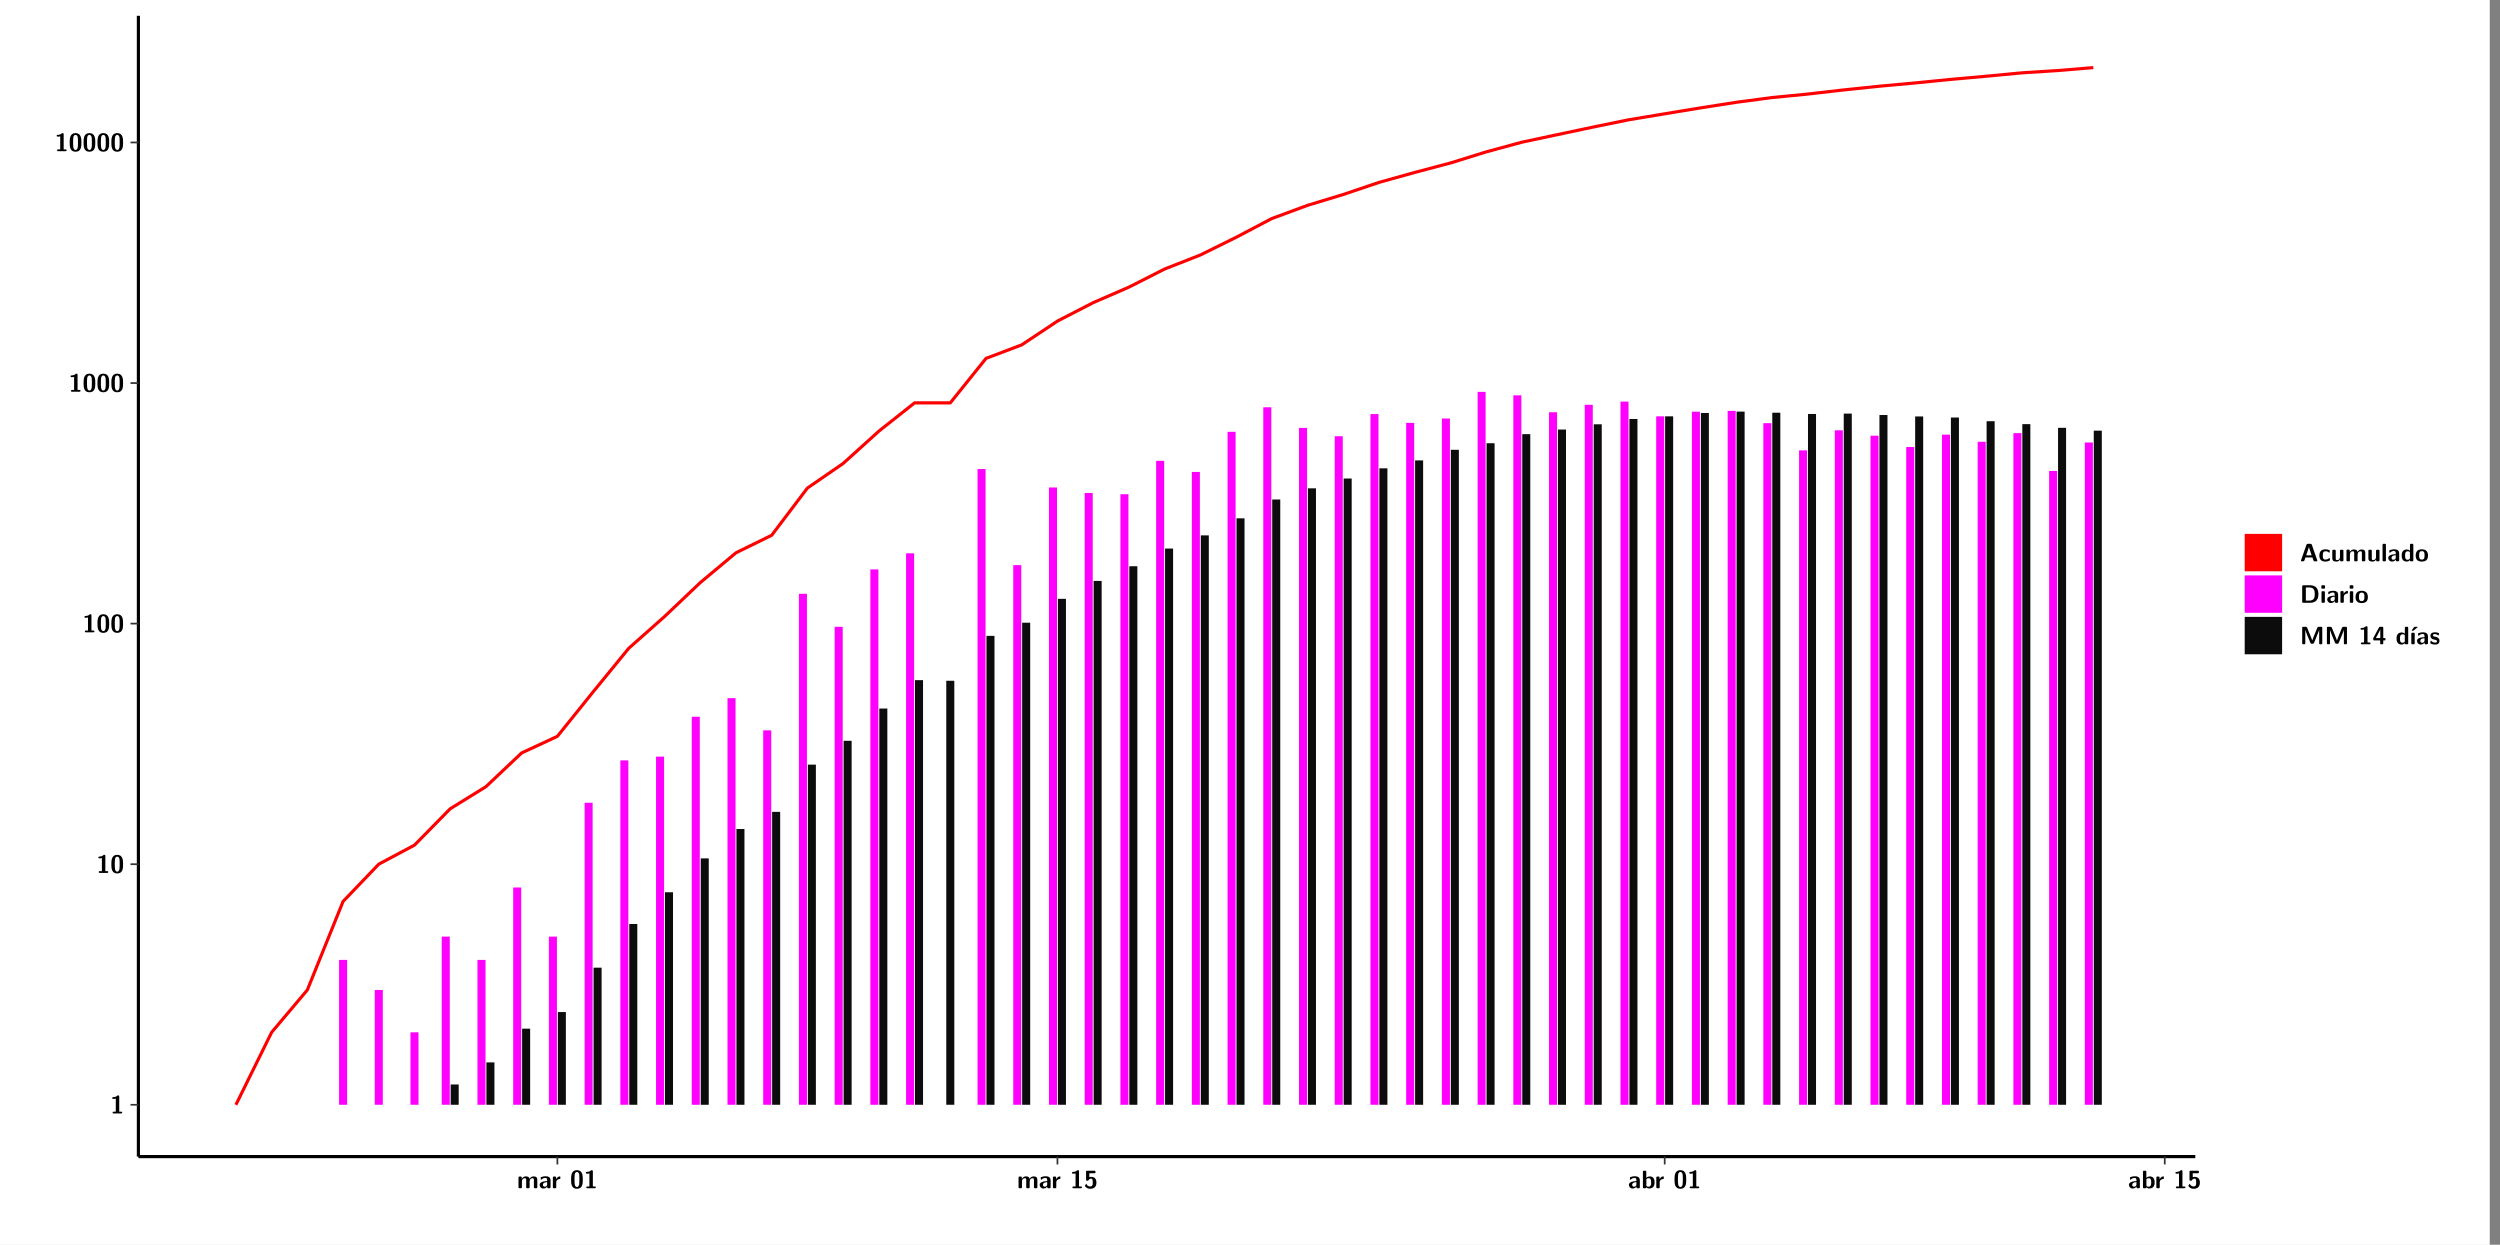 <?xml version="1.0" encoding="UTF-8"?>
<svg xmlns="http://www.w3.org/2000/svg" xmlns:xlink="http://www.w3.org/1999/xlink" width="867.653pt" height="432pt" viewBox="0 0 867.653 432" version="1.1">
<rect x="0" y="0" width="867.653" height="432" fill="#808080" stroke="none"/>
<defs>
<g>
<symbol overflow="visible" id="glyph0-0">
<path style="stroke:none;" d=""/>
</symbol>
<symbol overflow="visible" id="glyph0-1">
<path style="stroke:none;" d="M 3.109 -5.859 C 3.109 -6.016 3.109 -6.281 2.719 -6.281 C 2.547 -6.281 2.516 -6.266 2.406 -6.156 C 2.25 -6.016 1.922 -5.688 1.047 -5.672 C 0.891 -5.672 0.672 -5.609 0.672 -5.359 C 0.672 -5.047 0.969 -5.047 1.094 -5.047 C 1.344 -5.047 1.656 -5.078 1.906 -5.156 L 1.906 -0.625 L 1.234 -0.625 C 1.109 -0.625 0.812 -0.625 0.812 -0.312 C 0.812 0 1.109 0 1.234 0 L 3.719 0 C 3.828 0 4.141 0 4.141 -0.312 C 4.141 -0.625 3.828 -0.625 3.719 -0.625 L 3.109 -0.625 Z M 3.109 -5.859 "/>
</symbol>
<symbol overflow="visible" id="glyph0-2">
<path style="stroke:none;" d="M 4.438 -3 C 4.438 -4.203 4.438 -6.281 2.406 -6.281 C 0.375 -6.281 0.375 -4.219 0.375 -3 C 0.375 -1.812 0.375 0.188 2.406 0.188 C 4.438 0.188 4.438 -1.781 4.438 -3 Z M 2.406 -0.438 C 1.75 -0.438 1.656 -1.25 1.625 -1.484 C 1.562 -1.953 1.562 -2.766 1.562 -3.125 C 1.562 -3.641 1.562 -4.203 1.625 -4.641 C 1.641 -4.875 1.734 -5.641 2.406 -5.641 C 3.047 -5.641 3.156 -4.906 3.188 -4.734 C 3.25 -4.281 3.25 -3.594 3.25 -3.125 C 3.25 -2.625 3.25 -1.953 3.188 -1.469 C 3.156 -1.234 3.062 -0.438 2.406 -0.438 Z M 2.406 -0.438 "/>
</symbol>
<symbol overflow="visible" id="glyph0-3">
<path style="stroke:none;" d="M 7.062 -2.844 C 7.062 -3.75 6.672 -4.109 5.781 -4.109 C 5.156 -4.109 4.688 -3.828 4.359 -3.25 C 4.219 -4.078 3.484 -4.109 3.109 -4.109 C 2.938 -4.109 2.578 -4.109 2.188 -3.828 C 1.906 -3.625 1.734 -3.344 1.672 -3.203 L 1.672 -3.641 C 1.672 -3.922 1.609 -4.062 1.25 -4.062 L 0.953 -4.062 C 0.625 -4.062 0.531 -3.969 0.531 -3.641 L 0.531 -0.422 C 0.531 -0.109 0.625 0 0.953 0 L 1.297 0 C 1.625 0 1.719 -0.109 1.719 -0.422 L 1.719 -2.359 C 1.719 -3.141 2.25 -3.484 2.688 -3.484 C 3.109 -3.484 3.203 -3.297 3.203 -2.828 L 3.203 -0.422 C 3.203 -0.109 3.297 0 3.625 0 L 3.969 0 C 4.297 0 4.391 -0.109 4.391 -0.422 L 4.391 -2.359 C 4.391 -3.141 4.922 -3.484 5.359 -3.484 C 5.781 -3.484 5.875 -3.297 5.875 -2.828 L 5.875 -0.422 C 5.875 -0.109 5.969 0 6.297 0 L 6.641 0 C 6.984 0 7.062 -0.109 7.062 -0.422 Z M 7.062 -2.844 "/>
</symbol>
<symbol overflow="visible" id="glyph0-4">
<path style="stroke:none;" d="M 4.062 -2.766 C 4.062 -4.156 2.734 -4.156 2.297 -4.156 C 1.891 -4.156 1.453 -4.125 0.859 -3.891 C 0.672 -3.797 0.625 -3.781 0.625 -3.688 C 0.625 -3.625 0.688 -3.109 0.688 -3.047 C 0.703 -2.984 0.75 -2.938 0.812 -2.938 C 0.844 -2.938 0.875 -2.969 0.906 -3 C 1.281 -3.391 1.719 -3.578 2.266 -3.578 C 2.734 -3.578 2.875 -3.297 2.875 -2.781 L 2.875 -2.469 C 2.562 -2.469 0.266 -2.453 0.266 -1.172 C 0.266 -0.547 0.766 0.094 1.531 0.094 C 1.828 0.094 2.484 0.016 2.906 -0.594 L 2.906 -0.422 C 2.906 -0.141 2.969 0 3.328 0 L 3.641 0 C 3.984 0 4.062 -0.109 4.062 -0.422 Z M 2.875 -1.344 C 2.875 -0.531 2.047 -0.531 2.016 -0.531 C 1.641 -0.531 1.406 -0.844 1.406 -1.188 C 1.406 -2.047 2.625 -2.109 2.875 -2.109 Z M 2.875 -1.344 "/>
</symbol>
<symbol overflow="visible" id="glyph0-5">
<path style="stroke:none;" d="M 1.703 -2.016 C 1.703 -2.844 2.391 -3.188 2.938 -3.219 C 3.109 -3.234 3.125 -3.234 3.125 -3.469 L 3.125 -3.875 C 3.125 -4.047 3.125 -4.109 2.969 -4.109 C 2.719 -4.109 2.078 -4.031 1.672 -3.078 L 1.656 -3.078 L 1.656 -3.641 C 1.656 -3.922 1.594 -4.062 1.234 -4.062 L 0.953 -4.062 C 0.641 -4.062 0.531 -3.969 0.531 -3.641 L 0.531 -0.422 C 0.531 -0.109 0.625 0 0.953 0 L 1.281 0 C 1.609 0 1.703 -0.109 1.703 -0.422 Z M 1.703 -2.016 "/>
</symbol>
<symbol overflow="visible" id="glyph0-6">
<path style="stroke:none;" d="M 1.859 -5.203 L 3.578 -5.203 C 4 -5.203 4 -5.406 4 -5.641 C 4 -5.875 4 -6.078 3.578 -6.078 L 1.141 -6.078 C 0.875 -6.078 0.734 -6.031 0.734 -5.688 L 0.734 -3 C 0.734 -2.609 0.922 -2.594 1.172 -2.594 C 1.391 -2.594 1.469 -2.594 1.594 -2.812 C 1.812 -3.141 2.109 -3.328 2.469 -3.328 C 3.047 -3.328 3.047 -2.656 3.047 -1.969 C 3.047 -1.297 3.047 -0.625 2.125 -0.625 C 1.844 -0.625 1.25 -0.703 0.906 -1.406 C 0.875 -1.453 0.844 -1.5 0.781 -1.5 C 0.719 -1.5 0.703 -1.469 0.656 -1.391 C 0.531 -1.188 0.328 -0.891 0.328 -0.828 C 0.328 -0.75 0.891 0.188 2.141 0.188 C 3.562 0.188 4.328 -0.516 4.328 -1.938 C 4.328 -3.094 3.844 -3.953 2.5 -3.953 C 2.281 -3.953 2.078 -3.922 1.859 -3.844 Z M 1.859 -5.203 "/>
</symbol>
<symbol overflow="visible" id="glyph0-7">
<path style="stroke:none;" d="M 1.703 -5.656 C 1.703 -5.938 1.641 -6.078 1.281 -6.078 L 0.953 -6.078 C 0.641 -6.078 0.531 -5.984 0.531 -5.656 L 0.531 -0.422 C 0.531 -0.109 0.625 0 0.953 0 L 1.312 0 C 1.453 0 1.719 0 1.734 -0.344 C 2.125 0.094 2.578 0.094 2.719 0.094 C 4.578 0.094 4.578 -1.594 4.578 -2.031 C 4.578 -2.453 4.578 -4.109 2.938 -4.109 C 2.219 -4.109 1.781 -3.703 1.703 -3.625 Z M 1.734 -3.172 C 1.844 -3.281 2.109 -3.484 2.5 -3.484 C 3.391 -3.484 3.391 -2.672 3.391 -2.016 C 3.391 -1.375 3.391 -0.531 2.406 -0.531 C 2.047 -0.531 1.828 -0.75 1.734 -0.875 Z M 1.734 -3.172 "/>
</symbol>
<symbol overflow="visible" id="glyph0-8">
<path style="stroke:none;" d="M 4.156 -5.703 C 4.031 -6.078 3.766 -6.078 3.594 -6.078 L 2.828 -6.078 C 2.641 -6.078 2.391 -6.078 2.266 -5.703 L 0.406 -0.406 C 0.375 -0.297 0.375 -0.281 0.375 -0.234 C 0.375 0 0.594 0 0.703 0 L 1.031 0 C 1.188 0 1.453 0 1.578 -0.344 L 1.922 -1.328 L 4.344 -1.328 L 4.641 -0.484 C 4.75 -0.172 4.812 0 5.234 0 L 5.703 0 C 5.828 0 6.047 0 6.047 -0.234 C 6.047 -0.281 6.047 -0.297 6 -0.406 Z M 2.812 -3.938 C 2.938 -4.328 3.062 -4.656 3.125 -4.969 L 3.141 -4.969 C 3.188 -4.766 3.188 -4.75 3.25 -4.547 L 4.078 -2.078 L 2.188 -2.078 Z M 2.812 -3.938 "/>
</symbol>
<symbol overflow="visible" id="glyph0-9">
<path style="stroke:none;" d="M 4 -0.438 C 4 -0.531 3.969 -0.938 3.953 -1.047 C 3.953 -1.078 3.938 -1.172 3.844 -1.172 C 3.812 -1.172 3.797 -1.172 3.703 -1.078 C 3.562 -0.953 3.141 -0.594 2.422 -0.594 C 1.516 -0.594 1.516 -1.469 1.516 -2.031 C 1.516 -2.75 1.562 -3.484 2.453 -3.484 C 3.031 -3.484 3.266 -3.344 3.578 -3.078 C 3.688 -2.984 3.703 -2.984 3.734 -2.984 C 3.828 -2.984 3.844 -3.062 3.844 -3.094 C 3.859 -3.172 3.953 -3.656 3.953 -3.703 C 3.953 -3.781 3.891 -3.812 3.75 -3.891 C 3.328 -4.078 3.062 -4.156 2.453 -4.156 C 1.141 -4.156 0.328 -3.547 0.328 -2.016 C 0.328 -0.562 1.078 0.094 2.406 0.094 C 2.641 0.094 3.172 0.094 3.75 -0.203 C 4 -0.344 4 -0.344 4 -0.438 Z M 4 -0.438 "/>
</symbol>
<symbol overflow="visible" id="glyph0-10">
<path style="stroke:none;" d="M 4.391 -3.594 C 4.391 -3.875 4.328 -4.016 3.969 -4.016 L 3.609 -4.016 C 3.281 -4.016 3.188 -3.906 3.188 -3.594 L 3.188 -1.516 C 3.188 -0.938 2.891 -0.438 2.266 -0.438 C 1.766 -0.438 1.719 -0.562 1.719 -1.031 L 1.719 -3.594 C 1.719 -3.875 1.656 -4.016 1.297 -4.016 L 0.953 -4.016 C 0.625 -4.016 0.531 -3.922 0.531 -3.594 L 0.531 -1.109 C 0.531 -0.172 1.031 0.094 1.953 0.094 C 2.188 0.094 2.812 0.094 3.219 -0.656 L 3.219 -0.422 C 3.219 -0.141 3.281 0 3.641 0 L 3.969 0 C 4.297 0 4.391 -0.109 4.391 -0.422 Z M 4.391 -3.594 "/>
</symbol>
<symbol overflow="visible" id="glyph0-11">
<path style="stroke:none;" d="M 1.703 -5.656 C 1.703 -5.938 1.641 -6.078 1.281 -6.078 L 0.953 -6.078 C 0.641 -6.078 0.531 -5.984 0.531 -5.656 L 0.531 -0.422 C 0.531 -0.109 0.625 0 0.953 0 L 1.281 0 C 1.609 0 1.703 -0.109 1.703 -0.422 Z M 1.703 -5.656 "/>
</symbol>
<symbol overflow="visible" id="glyph0-12">
<path style="stroke:none;" d="M 4.375 -5.656 C 4.375 -5.938 4.312 -6.078 3.953 -6.078 L 3.625 -6.078 C 3.297 -6.078 3.203 -5.969 3.203 -5.656 L 3.203 -3.672 C 2.812 -4.047 2.375 -4.109 2.109 -4.109 C 0.328 -4.109 0.328 -2.422 0.328 -2 C 0.328 -1.594 0.328 0.094 2.062 0.094 C 2.422 0.094 2.812 -0.016 3.188 -0.406 C 3.188 -0.094 3.297 0 3.609 0 L 3.953 0 C 4.281 0 4.375 -0.109 4.375 -0.422 Z M 3.188 -1.094 C 3.188 -0.953 3.188 -0.875 2.922 -0.688 C 2.703 -0.547 2.5 -0.531 2.406 -0.531 C 1.516 -0.531 1.516 -1.344 1.516 -2 C 1.516 -2.656 1.516 -3.484 2.5 -3.484 C 2.75 -3.484 2.984 -3.391 3.188 -3.203 Z M 3.188 -1.094 "/>
</symbol>
<symbol overflow="visible" id="glyph0-13">
<path style="stroke:none;" d="M 4.547 -1.969 C 4.547 -3.406 3.844 -4.156 2.406 -4.156 C 0.953 -4.156 0.266 -3.391 0.266 -1.969 C 0.266 -0.547 1.031 0.094 2.406 0.094 C 3.781 0.094 4.547 -0.531 4.547 -1.969 Z M 2.406 -0.594 C 1.469 -0.594 1.469 -1.375 1.469 -2.078 C 1.469 -2.75 1.469 -3.531 2.406 -3.531 C 3.344 -3.531 3.344 -2.766 3.344 -2.078 C 3.344 -1.391 3.344 -0.594 2.406 -0.594 Z M 2.406 -0.594 "/>
</symbol>
<symbol overflow="visible" id="glyph0-14">
<path style="stroke:none;" d="M 1.219 -6.078 C 0.906 -6.078 0.797 -5.984 0.797 -5.656 L 0.797 -0.422 C 0.797 -0.109 0.891 0 1.219 0 L 3.531 0 C 5.672 0 6.422 -1.281 6.422 -3 C 6.422 -3.688 6.297 -4.547 5.812 -5.156 C 5.156 -5.984 4.109 -6.078 3.531 -6.078 Z M 2.062 -0.75 L 2.062 -5.328 L 3.188 -5.328 C 5.078 -5.328 5.156 -3.984 5.156 -3 C 5.156 -2 5.062 -0.75 3.188 -0.75 Z M 2.062 -0.75 "/>
</symbol>
<symbol overflow="visible" id="glyph0-15">
<path style="stroke:none;" d="M 0.891 -6.094 C 0.609 -6.094 0.469 -6.047 0.469 -5.688 L 0.469 -5.281 C 0.469 -5 0.562 -4.891 0.891 -4.891 L 1.344 -4.891 C 1.766 -4.891 1.766 -5.078 1.766 -5.484 C 1.766 -5.906 1.766 -6.094 1.344 -6.094 Z M 1.703 -3.594 C 1.703 -3.875 1.641 -4.016 1.281 -4.016 L 0.953 -4.016 C 0.641 -4.016 0.531 -3.922 0.531 -3.594 L 0.531 -0.422 C 0.531 -0.109 0.625 0 0.953 0 L 1.281 0 C 1.609 0 1.703 -0.109 1.703 -0.422 Z M 1.703 -3.594 "/>
</symbol>
<symbol overflow="visible" id="glyph0-16">
<path style="stroke:none;" d="M 4.859 -2.859 C 4.688 -2.422 4.359 -1.609 4.281 -1.312 C 4.203 -1.625 3.844 -2.484 3.656 -2.953 L 2.531 -5.719 C 2.391 -6.078 2.109 -6.078 1.953 -6.078 L 1.219 -6.078 C 0.906 -6.078 0.797 -5.984 0.797 -5.656 L 0.797 -0.422 C 0.797 -0.109 0.891 0 1.219 0 L 1.453 0 C 1.781 0 1.875 -0.109 1.875 -0.422 L 1.875 -4.953 L 1.891 -4.953 C 1.984 -4.562 2.375 -3.578 2.578 -3.062 L 3.609 -0.562 C 3.766 -0.188 3.969 -0.188 4.266 -0.188 C 4.562 -0.188 4.781 -0.188 4.938 -0.562 L 6.062 -3.328 C 6.141 -3.531 6.625 -4.719 6.672 -4.953 L 6.688 -4.953 L 6.688 -0.422 C 6.688 -0.141 6.75 0 7.109 0 L 7.344 0 C 7.672 0 7.766 -0.109 7.766 -0.422 L 7.766 -5.656 C 7.766 -5.938 7.703 -6.078 7.344 -6.078 L 6.609 -6.078 C 6.391 -6.078 6.172 -6.062 6.016 -5.703 Z M 4.859 -2.859 "/>
</symbol>
<symbol overflow="visible" id="glyph0-17">
<path style="stroke:none;" d="M 0.344 -2.297 C 0.266 -2.172 0.266 -2.141 0.266 -1.984 L 0.266 -1.766 C 0.266 -1.484 0.328 -1.344 0.688 -1.344 L 2.672 -1.344 L 2.672 -0.422 C 2.672 -0.141 2.719 0 3.078 0 L 3.328 0 C 3.656 0 3.75 -0.109 3.75 -0.422 L 3.75 -1.344 L 4.125 -1.344 C 4.391 -1.344 4.547 -1.406 4.547 -1.75 C 4.547 -2.078 4.422 -2.172 4.125 -2.172 L 3.75 -2.172 L 3.75 -5.656 C 3.75 -5.984 3.656 -6.078 3.328 -6.078 L 2.688 -6.078 C 2.531 -6.078 2.391 -6.078 2.281 -5.875 Z M 1.188 -2.172 C 2.578 -4.75 2.672 -5.016 2.703 -5.156 L 2.719 -5.156 L 2.719 -2.172 Z M 1.188 -2.172 "/>
</symbol>
<symbol overflow="visible" id="glyph0-18">
<path style="stroke:none;" d="M 3.906 -5.844 C 3.953 -5.875 4 -5.922 4 -5.969 C 4 -6.078 3.906 -6.078 3.766 -6.078 L 3.047 -6.078 C 2.875 -6.078 2.859 -6.078 2.781 -5.984 L 2.031 -4.953 C 1.953 -4.859 1.953 -4.844 1.953 -4.828 C 1.953 -4.703 2.047 -4.703 2.188 -4.703 L 2.516 -4.703 Z M 3.906 -5.844 "/>
</symbol>
<symbol overflow="visible" id="glyph0-19">
<path style="stroke:none;" d="M 1.703 -3.594 C 1.703 -3.875 1.641 -4.016 1.281 -4.016 L 0.953 -4.016 C 0.641 -4.016 0.531 -3.922 0.531 -3.594 L 0.531 -0.422 C 0.531 -0.109 0.625 0 0.953 0 L 1.281 0 C 1.609 0 1.703 -0.109 1.703 -0.422 Z M 1.703 -3.594 "/>
</symbol>
<symbol overflow="visible" id="glyph0-20">
<path style="stroke:none;" d="M 3.469 -1.234 C 3.469 -1.734 3.203 -2.031 3.047 -2.172 C 2.703 -2.484 2.391 -2.547 2.031 -2.609 C 1.547 -2.703 1.188 -2.766 1.188 -3.109 C 1.188 -3.469 1.484 -3.547 1.828 -3.547 C 2.406 -3.547 2.719 -3.328 2.953 -3.125 C 3.047 -3.047 3.062 -3.047 3.094 -3.047 C 3.188 -3.047 3.203 -3.125 3.203 -3.156 C 3.219 -3.219 3.312 -3.719 3.312 -3.766 C 3.312 -3.906 2.844 -4.031 2.75 -4.062 C 2.406 -4.156 2.125 -4.156 1.891 -4.156 C 1.5 -4.156 0.328 -4.156 0.328 -2.906 C 0.328 -2.484 0.516 -2.219 0.75 -2 C 1.062 -1.734 1.406 -1.672 1.906 -1.562 C 2.156 -1.531 2.609 -1.453 2.609 -1.062 C 2.609 -0.656 2.266 -0.594 1.922 -0.594 C 1.531 -0.594 1.047 -0.703 0.625 -1.188 C 0.594 -1.234 0.562 -1.266 0.516 -1.266 C 0.422 -1.266 0.406 -1.188 0.391 -1.125 C 0.375 -1.016 0.266 -0.516 0.266 -0.422 C 0.266 -0.266 0.922 -0.062 0.922 -0.047 C 1.406 0.094 1.766 0.094 1.922 0.094 C 2.359 0.094 3.469 0.062 3.469 -1.234 Z M 3.469 -1.234 "/>
</symbol>
</g>
<clipPath id="clip1">
  <path d="M 0 0 L 864.012 0 L 864.012 432 L 0 432 Z M 0 0 "/>
</clipPath>
<clipPath id="clip2">
  <path d="M 48.031 5.473 L 761.902 5.473 L 761.902 401.414 L 48.031 401.414 Z M 48.031 5.473 "/>
</clipPath>
</defs>
<g id="surface1">
<g clip-path="url(#clip1)" clip-rule="nonzero">
<path style="fill-rule:nonzero;fill:rgb(100%,100%,100%);fill-opacity:1;stroke-width:0.598;stroke-linecap:round;stroke-linejoin:round;stroke:rgb(100%,100%,100%);stroke-opacity:1;stroke-miterlimit:10;" d="M 0 0 L 0 432.004 L 864.012 432.004 L 864.012 0 Z M 0 0 " transform="matrix(1,0,0,-1,0,432)"/>
</g>
<g clip-path="url(#clip2)" clip-rule="nonzero">
<path style=" stroke:none;fill-rule:nonzero;fill:rgb(100%,100%,100%);fill-opacity:1;" d="M 48.031 401.414 L 48.031 5.473 L 761.902 5.473 L 761.902 401.414 Z M 48.031 401.414 "/>
</g>
<path style=" stroke:none;fill-rule:nonzero;fill:rgb(100%,0%,100%);fill-opacity:1;" d="M 117.672 383.422 L 117.672 333.148 L 120.461 333.148 L 120.461 383.422 Z M 117.672 383.422 "/>
<path style=" stroke:none;fill-rule:nonzero;fill:rgb(100%,0%,100%);fill-opacity:1;" d="M 130.062 383.422 L 130.062 343.582 L 132.855 343.582 L 132.855 383.422 Z M 130.062 383.422 "/>
<path style=" stroke:none;fill-rule:nonzero;fill:rgb(100%,0%,100%);fill-opacity:1;" d="M 142.457 383.422 L 142.457 358.285 L 145.246 358.285 L 145.246 383.422 Z M 142.457 383.422 "/>
<path style=" stroke:none;fill-rule:nonzero;fill:rgb(100%,0%,100%);fill-opacity:1;" d="M 153.309 383.422 L 153.309 325.059 L 156.098 325.059 L 156.098 383.422 Z M 153.309 383.422 "/>
<path style=" stroke:none;fill-rule:nonzero;fill:rgb(4.999%,4.999%,4.999%);fill-opacity:1;" d="M 156.406 383.422 L 156.406 376.379 L 159.195 376.379 L 159.195 383.422 Z M 156.406 383.422 "/>
<path style=" stroke:none;fill-rule:nonzero;fill:rgb(100%,0%,100%);fill-opacity:1;" d="M 165.711 383.422 L 165.711 333.148 L 168.5 333.148 L 168.5 383.422 Z M 165.711 383.422 "/>
<path style=" stroke:none;fill-rule:nonzero;fill:rgb(4.999%,4.999%,4.999%);fill-opacity:1;" d="M 168.809 383.422 L 168.809 368.715 L 171.598 368.715 L 171.598 383.422 Z M 168.809 383.422 "/>
<path style=" stroke:none;fill-rule:nonzero;fill:rgb(100%,0%,100%);fill-opacity:1;" d="M 178.105 383.422 L 178.105 308.012 L 180.895 308.012 L 180.895 383.422 Z M 178.105 383.422 "/>
<path style=" stroke:none;fill-rule:nonzero;fill:rgb(4.999%,4.999%,4.999%);fill-opacity:1;" d="M 181.203 383.422 L 181.203 357.012 L 183.992 357.012 L 183.992 383.422 Z M 181.203 383.422 "/>
<path style=" stroke:none;fill-rule:nonzero;fill:rgb(100%,0%,100%);fill-opacity:1;" d="M 190.5 383.422 L 190.5 325.059 L 193.289 325.059 L 193.289 383.422 Z M 190.5 383.422 "/>
<path style=" stroke:none;fill-rule:nonzero;fill:rgb(4.999%,4.999%,4.999%);fill-opacity:1;" d="M 193.598 383.422 L 193.598 351.242 L 196.387 351.242 L 196.387 383.422 Z M 193.598 383.422 "/>
<path style=" stroke:none;fill-rule:nonzero;fill:rgb(100%,0%,100%);fill-opacity:1;" d="M 202.902 383.422 L 202.902 278.613 L 205.68 278.613 L 205.68 383.422 Z M 202.902 383.422 "/>
<path style=" stroke:none;fill-rule:nonzero;fill:rgb(4.999%,4.999%,4.999%);fill-opacity:1;" d="M 206 383.422 L 206 335.84 L 208.789 335.84 L 208.789 383.422 Z M 206 383.422 "/>
<path style=" stroke:none;fill-rule:nonzero;fill:rgb(100%,0%,100%);fill-opacity:1;" d="M 215.297 383.422 L 215.297 263.906 L 218.086 263.906 L 218.086 383.422 Z M 215.297 383.422 "/>
<path style=" stroke:none;fill-rule:nonzero;fill:rgb(4.999%,4.999%,4.999%);fill-opacity:1;" d="M 218.395 383.422 L 218.395 320.676 L 221.184 320.676 L 221.184 383.422 Z M 218.395 383.422 "/>
<path style=" stroke:none;fill-rule:nonzero;fill:rgb(100%,0%,100%);fill-opacity:1;" d="M 227.688 383.422 L 227.688 262.594 L 230.48 262.594 L 230.48 383.422 Z M 227.688 383.422 "/>
<path style=" stroke:none;fill-rule:nonzero;fill:rgb(4.999%,4.999%,4.999%);fill-opacity:1;" d="M 230.789 383.422 L 230.789 309.668 L 233.578 309.668 L 233.578 383.422 Z M 230.789 383.422 "/>
<path style=" stroke:none;fill-rule:nonzero;fill:rgb(100%,0%,100%);fill-opacity:1;" d="M 240.082 383.422 L 240.082 248.754 L 242.871 248.754 L 242.871 383.422 Z M 240.082 383.422 "/>
<path style=" stroke:none;fill-rule:nonzero;fill:rgb(4.999%,4.999%,4.999%);fill-opacity:1;" d="M 243.191 383.422 L 243.191 297.91 L 245.98 297.91 L 245.98 383.422 Z M 243.191 383.422 "/>
<path style=" stroke:none;fill-rule:nonzero;fill:rgb(100%,0%,100%);fill-opacity:1;" d="M 252.488 383.422 L 252.488 242.301 L 255.277 242.301 L 255.277 383.422 Z M 252.488 383.422 "/>
<path style=" stroke:none;fill-rule:nonzero;fill:rgb(4.999%,4.999%,4.999%);fill-opacity:1;" d="M 255.586 383.422 L 255.586 287.719 L 258.375 287.719 L 258.375 383.422 Z M 255.586 383.422 "/>
<path style=" stroke:none;fill-rule:nonzero;fill:rgb(100%,0%,100%);fill-opacity:1;" d="M 264.879 383.422 L 264.879 253.477 L 267.668 253.477 L 267.668 383.422 Z M 264.879 383.422 "/>
<path style=" stroke:none;fill-rule:nonzero;fill:rgb(4.999%,4.999%,4.999%);fill-opacity:1;" d="M 267.98 383.422 L 267.98 281.762 L 270.77 281.762 L 270.77 383.422 Z M 267.98 383.422 "/>
<path style=" stroke:none;fill-rule:nonzero;fill:rgb(100%,0%,100%);fill-opacity:1;" d="M 277.273 383.422 L 277.273 206.086 L 280.062 206.086 L 280.062 383.422 Z M 277.273 383.422 "/>
<path style=" stroke:none;fill-rule:nonzero;fill:rgb(4.999%,4.999%,4.999%);fill-opacity:1;" d="M 280.383 383.422 L 280.383 265.371 L 283.16 265.371 L 283.16 383.422 Z M 280.383 383.422 "/>
<path style=" stroke:none;fill-rule:nonzero;fill:rgb(100%,0%,100%);fill-opacity:1;" d="M 289.676 383.422 L 289.676 217.531 L 292.469 217.531 L 292.469 383.422 Z M 289.676 383.422 "/>
<path style=" stroke:none;fill-rule:nonzero;fill:rgb(4.999%,4.999%,4.999%);fill-opacity:1;" d="M 292.777 383.422 L 292.777 257.105 L 295.566 257.105 L 295.566 383.422 Z M 292.777 383.422 "/>
<path style=" stroke:none;fill-rule:nonzero;fill:rgb(100%,0%,100%);fill-opacity:1;" d="M 302.07 383.422 L 302.07 197.617 L 304.859 197.617 L 304.859 383.422 Z M 302.07 383.422 "/>
<path style=" stroke:none;fill-rule:nonzero;fill:rgb(4.999%,4.999%,4.999%);fill-opacity:1;" d="M 305.168 383.422 L 305.168 245.906 L 307.961 245.906 L 307.961 383.422 Z M 305.168 383.422 "/>
<path style=" stroke:none;fill-rule:nonzero;fill:rgb(100%,0%,100%);fill-opacity:1;" d="M 314.465 383.422 L 314.465 192.027 L 317.254 192.027 L 317.254 383.422 Z M 314.465 383.422 "/>
<path style=" stroke:none;fill-rule:nonzero;fill:rgb(4.999%,4.999%,4.999%);fill-opacity:1;" d="M 317.562 383.422 L 317.562 236.051 L 320.352 236.051 L 320.352 383.422 Z M 317.562 383.422 "/>
<path style=" stroke:none;fill-rule:nonzero;fill:rgb(4.999%,4.999%,4.999%);fill-opacity:1;" d="M 328.414 383.422 L 328.414 236.27 L 331.203 236.27 L 331.203 383.422 Z M 328.414 383.422 "/>
<path style=" stroke:none;fill-rule:nonzero;fill:rgb(100%,0%,100%);fill-opacity:1;" d="M 339.262 383.422 L 339.262 162.785 L 342.051 162.785 L 342.051 383.422 Z M 339.262 383.422 "/>
<path style=" stroke:none;fill-rule:nonzero;fill:rgb(4.999%,4.999%,4.999%);fill-opacity:1;" d="M 342.359 383.422 L 342.359 220.68 L 345.148 220.68 L 345.148 383.422 Z M 342.359 383.422 "/>
<path style=" stroke:none;fill-rule:nonzero;fill:rgb(100%,0%,100%);fill-opacity:1;" d="M 351.656 383.422 L 351.656 196.141 L 354.445 196.141 L 354.445 383.422 Z M 351.656 383.422 "/>
<path style=" stroke:none;fill-rule:nonzero;fill:rgb(4.999%,4.999%,4.999%);fill-opacity:1;" d="M 354.754 383.422 L 354.754 216.117 L 357.543 216.117 L 357.543 383.422 Z M 354.754 383.422 "/>
<path style=" stroke:none;fill-rule:nonzero;fill:rgb(100%,0%,100%);fill-opacity:1;" d="M 364.059 383.422 L 364.059 169.184 L 366.848 169.184 L 366.848 383.422 Z M 364.059 383.422 "/>
<path style=" stroke:none;fill-rule:nonzero;fill:rgb(4.999%,4.999%,4.999%);fill-opacity:1;" d="M 367.156 383.422 L 367.156 207.828 L 369.949 207.828 L 369.949 383.422 Z M 367.156 383.422 "/>
<path style=" stroke:none;fill-rule:nonzero;fill:rgb(100%,0%,100%);fill-opacity:1;" d="M 376.453 383.422 L 376.453 171.105 L 379.242 171.105 L 379.242 383.422 Z M 376.453 383.422 "/>
<path style=" stroke:none;fill-rule:nonzero;fill:rgb(4.999%,4.999%,4.999%);fill-opacity:1;" d="M 379.551 383.422 L 379.551 201.621 L 382.34 201.621 L 382.34 383.422 Z M 379.551 383.422 "/>
<path style=" stroke:none;fill-rule:nonzero;fill:rgb(100%,0%,100%);fill-opacity:1;" d="M 388.848 383.422 L 388.848 171.523 L 391.637 171.523 L 391.637 383.422 Z M 388.848 383.422 "/>
<path style=" stroke:none;fill-rule:nonzero;fill:rgb(4.999%,4.999%,4.999%);fill-opacity:1;" d="M 391.945 383.422 L 391.945 196.52 L 394.734 196.52 L 394.734 383.422 Z M 391.945 383.422 "/>
<path style=" stroke:none;fill-rule:nonzero;fill:rgb(100%,0%,100%);fill-opacity:1;" d="M 401.25 383.422 L 401.25 159.926 L 404.039 159.926 L 404.039 383.422 Z M 401.25 383.422 "/>
<path style=" stroke:none;fill-rule:nonzero;fill:rgb(4.999%,4.999%,4.999%);fill-opacity:1;" d="M 404.348 383.422 L 404.348 190.383 L 407.137 190.383 L 407.137 383.422 Z M 404.348 383.422 "/>
<path style=" stroke:none;fill-rule:nonzero;fill:rgb(100%,0%,100%);fill-opacity:1;" d="M 413.645 383.422 L 413.645 163.793 L 416.434 163.793 L 416.434 383.422 Z M 413.645 383.422 "/>
<path style=" stroke:none;fill-rule:nonzero;fill:rgb(4.999%,4.999%,4.999%);fill-opacity:1;" d="M 416.742 383.422 L 416.742 185.809 L 419.531 185.809 L 419.531 383.422 Z M 416.742 383.422 "/>
<path style=" stroke:none;fill-rule:nonzero;fill:rgb(100%,0%,100%);fill-opacity:1;" d="M 426.039 383.422 L 426.039 149.863 L 428.828 149.863 L 428.828 383.422 Z M 426.039 383.422 "/>
<path style=" stroke:none;fill-rule:nonzero;fill:rgb(4.999%,4.999%,4.999%);fill-opacity:1;" d="M 429.137 383.422 L 429.137 179.891 L 431.926 179.891 L 431.926 383.422 Z M 429.137 383.422 "/>
<path style=" stroke:none;fill-rule:nonzero;fill:rgb(100%,0%,100%);fill-opacity:1;" d="M 438.441 383.422 L 438.441 141.348 L 441.23 141.348 L 441.23 383.422 Z M 438.441 383.422 "/>
<path style=" stroke:none;fill-rule:nonzero;fill:rgb(4.999%,4.999%,4.999%);fill-opacity:1;" d="M 441.539 383.422 L 441.539 173.355 L 444.328 173.355 L 444.328 383.422 Z M 441.539 383.422 "/>
<path style=" stroke:none;fill-rule:nonzero;fill:rgb(100%,0%,100%);fill-opacity:1;" d="M 450.836 383.422 L 450.836 148.5 L 453.625 148.5 L 453.625 383.422 Z M 450.836 383.422 "/>
<path style=" stroke:none;fill-rule:nonzero;fill:rgb(4.999%,4.999%,4.999%);fill-opacity:1;" d="M 453.934 383.422 L 453.934 169.48 L 456.723 169.48 L 456.723 383.422 Z M 453.934 383.422 "/>
<path style=" stroke:none;fill-rule:nonzero;fill:rgb(100%,0%,100%);fill-opacity:1;" d="M 463.23 383.422 L 463.23 151.398 L 466.02 151.398 L 466.02 383.422 Z M 463.23 383.422 "/>
<path style=" stroke:none;fill-rule:nonzero;fill:rgb(4.999%,4.999%,4.999%);fill-opacity:1;" d="M 466.328 383.422 L 466.328 166.074 L 469.117 166.074 L 469.117 383.422 Z M 466.328 383.422 "/>
<path style=" stroke:none;fill-rule:nonzero;fill:rgb(100%,0%,100%);fill-opacity:1;" d="M 475.633 383.422 L 475.633 143.707 L 478.422 143.707 L 478.422 383.422 Z M 475.633 383.422 "/>
<path style=" stroke:none;fill-rule:nonzero;fill:rgb(4.999%,4.999%,4.999%);fill-opacity:1;" d="M 478.73 383.422 L 478.73 162.535 L 481.52 162.535 L 481.52 383.422 Z M 478.73 383.422 "/>
<path style=" stroke:none;fill-rule:nonzero;fill:rgb(100%,0%,100%);fill-opacity:1;" d="M 488.027 383.422 L 488.027 146.758 L 490.816 146.758 L 490.816 383.422 Z M 488.027 383.422 "/>
<path style=" stroke:none;fill-rule:nonzero;fill:rgb(4.999%,4.999%,4.999%);fill-opacity:1;" d="M 491.125 383.422 L 491.125 159.789 L 493.914 159.789 L 493.914 383.422 Z M 491.125 383.422 "/>
<path style=" stroke:none;fill-rule:nonzero;fill:rgb(100%,0%,100%);fill-opacity:1;" d="M 500.418 383.422 L 500.418 145.25 L 503.211 145.25 L 503.211 383.422 Z M 500.418 383.422 "/>
<path style=" stroke:none;fill-rule:nonzero;fill:rgb(4.999%,4.999%,4.999%);fill-opacity:1;" d="M 503.52 383.422 L 503.52 156.109 L 506.309 156.109 L 506.309 383.422 Z M 503.52 383.422 "/>
<path style=" stroke:none;fill-rule:nonzero;fill:rgb(100%,0%,100%);fill-opacity:1;" d="M 512.824 383.422 L 512.824 135.996 L 515.602 135.996 L 515.602 383.422 Z M 512.824 383.422 "/>
<path style=" stroke:none;fill-rule:nonzero;fill:rgb(4.999%,4.999%,4.999%);fill-opacity:1;" d="M 515.922 383.422 L 515.922 153.828 L 518.711 153.828 L 518.711 383.422 Z M 515.922 383.422 "/>
<path style=" stroke:none;fill-rule:nonzero;fill:rgb(100%,0%,100%);fill-opacity:1;" d="M 525.219 383.422 L 525.219 137.203 L 528.008 137.203 L 528.008 383.422 Z M 525.219 383.422 "/>
<path style=" stroke:none;fill-rule:nonzero;fill:rgb(4.999%,4.999%,4.999%);fill-opacity:1;" d="M 528.316 383.422 L 528.316 150.68 L 531.105 150.68 L 531.105 383.422 Z M 528.316 383.422 "/>
<path style=" stroke:none;fill-rule:nonzero;fill:rgb(100%,0%,100%);fill-opacity:1;" d="M 537.609 383.422 L 537.609 143.078 L 540.402 143.078 L 540.402 383.422 Z M 537.609 383.422 "/>
<path style=" stroke:none;fill-rule:nonzero;fill:rgb(4.999%,4.999%,4.999%);fill-opacity:1;" d="M 540.711 383.422 L 540.711 149.078 L 543.5 149.078 L 543.5 383.422 Z M 540.711 383.422 "/>
<path style=" stroke:none;fill-rule:nonzero;fill:rgb(100%,0%,100%);fill-opacity:1;" d="M 550.004 383.422 L 550.004 140.488 L 552.793 140.488 L 552.793 383.422 Z M 550.004 383.422 "/>
<path style=" stroke:none;fill-rule:nonzero;fill:rgb(4.999%,4.999%,4.999%);fill-opacity:1;" d="M 553.113 383.422 L 553.113 147.254 L 555.902 147.254 L 555.902 383.422 Z M 553.113 383.422 "/>
<path style=" stroke:none;fill-rule:nonzero;fill:rgb(100%,0%,100%);fill-opacity:1;" d="M 562.41 383.422 L 562.41 139.383 L 565.199 139.383 L 565.199 383.422 Z M 562.41 383.422 "/>
<path style=" stroke:none;fill-rule:nonzero;fill:rgb(4.999%,4.999%,4.999%);fill-opacity:1;" d="M 565.508 383.422 L 565.508 145.41 L 568.297 145.41 L 568.297 383.422 Z M 565.508 383.422 "/>
<path style=" stroke:none;fill-rule:nonzero;fill:rgb(100%,0%,100%);fill-opacity:1;" d="M 574.801 383.422 L 574.801 144.496 L 577.59 144.496 L 577.59 383.422 Z M 574.801 383.422 "/>
<path style=" stroke:none;fill-rule:nonzero;fill:rgb(4.999%,4.999%,4.999%);fill-opacity:1;" d="M 577.898 383.422 L 577.898 144.496 L 580.691 144.496 L 580.691 383.422 Z M 577.898 383.422 "/>
<path style=" stroke:none;fill-rule:nonzero;fill:rgb(100%,0%,100%);fill-opacity:1;" d="M 587.195 383.422 L 587.195 142.891 L 589.984 142.891 L 589.984 383.422 Z M 587.195 383.422 "/>
<path style=" stroke:none;fill-rule:nonzero;fill:rgb(4.999%,4.999%,4.999%);fill-opacity:1;" d="M 590.305 383.422 L 590.305 143.328 L 593.082 143.328 L 593.082 383.422 Z M 590.305 383.422 "/>
<path style=" stroke:none;fill-rule:nonzero;fill:rgb(100%,0%,100%);fill-opacity:1;" d="M 599.598 383.422 L 599.598 142.602 L 602.391 142.602 L 602.391 383.422 Z M 599.598 383.422 "/>
<path style=" stroke:none;fill-rule:nonzero;fill:rgb(4.999%,4.999%,4.999%);fill-opacity:1;" d="M 602.699 383.422 L 602.699 142.852 L 605.488 142.852 L 605.488 383.422 Z M 602.699 383.422 "/>
<path style=" stroke:none;fill-rule:nonzero;fill:rgb(100%,0%,100%);fill-opacity:1;" d="M 611.992 383.422 L 611.992 146.867 L 614.781 146.867 L 614.781 383.422 Z M 611.992 383.422 "/>
<path style=" stroke:none;fill-rule:nonzero;fill:rgb(4.999%,4.999%,4.999%);fill-opacity:1;" d="M 615.09 383.422 L 615.09 143.238 L 617.883 143.238 L 617.883 383.422 Z M 615.09 383.422 "/>
<path style=" stroke:none;fill-rule:nonzero;fill:rgb(100%,0%,100%);fill-opacity:1;" d="M 624.387 383.422 L 624.387 156.301 L 627.176 156.301 L 627.176 383.422 Z M 624.387 383.422 "/>
<path style=" stroke:none;fill-rule:nonzero;fill:rgb(4.999%,4.999%,4.999%);fill-opacity:1;" d="M 627.484 383.422 L 627.484 143.676 L 630.273 143.676 L 630.273 383.422 Z M 627.484 383.422 "/>
<path style=" stroke:none;fill-rule:nonzero;fill:rgb(100%,0%,100%);fill-opacity:1;" d="M 636.789 383.422 L 636.789 149.348 L 639.578 149.348 L 639.578 383.422 Z M 636.789 383.422 "/>
<path style=" stroke:none;fill-rule:nonzero;fill:rgb(4.999%,4.999%,4.999%);fill-opacity:1;" d="M 639.891 383.422 L 639.891 143.547 L 642.68 143.547 L 642.68 383.422 Z M 639.891 383.422 "/>
<path style=" stroke:none;fill-rule:nonzero;fill:rgb(100%,0%,100%);fill-opacity:1;" d="M 649.184 383.422 L 649.184 151.219 L 651.973 151.219 L 651.973 383.422 Z M 649.184 383.422 "/>
<path style=" stroke:none;fill-rule:nonzero;fill:rgb(4.999%,4.999%,4.999%);fill-opacity:1;" d="M 652.281 383.422 L 652.281 144.035 L 655.07 144.035 L 655.07 383.422 Z M 652.281 383.422 "/>
<path style=" stroke:none;fill-rule:nonzero;fill:rgb(100%,0%,100%);fill-opacity:1;" d="M 661.578 383.422 L 661.578 155.145 L 664.367 155.145 L 664.367 383.422 Z M 661.578 383.422 "/>
<path style=" stroke:none;fill-rule:nonzero;fill:rgb(4.999%,4.999%,4.999%);fill-opacity:1;" d="M 664.676 383.422 L 664.676 144.535 L 667.465 144.535 L 667.465 383.422 Z M 664.676 383.422 "/>
<path style=" stroke:none;fill-rule:nonzero;fill:rgb(100%,0%,100%);fill-opacity:1;" d="M 673.98 383.422 L 673.98 150.859 L 676.77 150.859 L 676.77 383.422 Z M 673.98 383.422 "/>
<path style=" stroke:none;fill-rule:nonzero;fill:rgb(4.999%,4.999%,4.999%);fill-opacity:1;" d="M 677.078 383.422 L 677.078 144.902 L 679.871 144.902 L 679.871 383.422 Z M 677.078 383.422 "/>
<path style=" stroke:none;fill-rule:nonzero;fill:rgb(100%,0%,100%);fill-opacity:1;" d="M 686.375 383.422 L 686.375 153.32 L 689.164 153.32 L 689.164 383.422 Z M 686.375 383.422 "/>
<path style=" stroke:none;fill-rule:nonzero;fill:rgb(4.999%,4.999%,4.999%);fill-opacity:1;" d="M 689.473 383.422 L 689.473 146.188 L 692.262 146.188 L 692.262 383.422 Z M 689.473 383.422 "/>
<path style=" stroke:none;fill-rule:nonzero;fill:rgb(100%,0%,100%);fill-opacity:1;" d="M 698.77 383.422 L 698.77 150.324 L 701.559 150.324 L 701.559 383.422 Z M 698.77 383.422 "/>
<path style=" stroke:none;fill-rule:nonzero;fill:rgb(4.999%,4.999%,4.999%);fill-opacity:1;" d="M 701.867 383.422 L 701.867 147.203 L 704.656 147.203 L 704.656 383.422 Z M 701.867 383.422 "/>
<path style=" stroke:none;fill-rule:nonzero;fill:rgb(100%,0%,100%);fill-opacity:1;" d="M 711.172 383.422 L 711.172 163.453 L 713.961 163.453 L 713.961 383.422 Z M 711.172 383.422 "/>
<path style=" stroke:none;fill-rule:nonzero;fill:rgb(4.999%,4.999%,4.999%);fill-opacity:1;" d="M 714.27 383.422 L 714.27 148.48 L 717.059 148.48 L 717.059 383.422 Z M 714.27 383.422 "/>
<path style=" stroke:none;fill-rule:nonzero;fill:rgb(100%,0%,100%);fill-opacity:1;" d="M 723.566 383.422 L 723.566 153.57 L 726.355 153.57 L 726.355 383.422 Z M 723.566 383.422 "/>
<path style=" stroke:none;fill-rule:nonzero;fill:rgb(4.999%,4.999%,4.999%);fill-opacity:1;" d="M 726.664 383.422 L 726.664 149.465 L 729.453 149.465 L 729.453 383.422 Z M 726.664 383.422 "/>
<path style="fill:none;stroke-width:1.096;stroke-linecap:butt;stroke-linejoin:round;stroke:rgb(100%,0%,0%);stroke-opacity:1;stroke-miterlimit:10;" d="M 81.875 48.578 L 94.27 73.715 L 106.66 88.418 L 119.066 119.145 L 131.457 132.078 L 143.852 138.691 L 156.258 151.316 L 168.648 158.977 L 181.043 170.684 L 193.445 176.449 L 205.84 191.863 L 218.234 207.027 L 230.637 218.023 L 243.031 229.793 L 255.426 240.152 L 267.828 246.238 L 280.223 262.617 L 292.617 271.148 L 305.02 282.363 L 317.414 292.18 L 329.809 292.18 L 342.211 307.621 L 354.605 312.312 L 367 320.562 L 379.402 326.957 L 391.797 332.34 L 404.191 338.633 L 416.582 343.496 L 428.988 349.625 L 441.379 356.141 L 453.773 360.723 L 466.18 364.496 L 478.57 368.684 L 490.965 372.141 L 503.367 375.426 L 515.762 379.273 L 528.156 382.641 L 540.559 385.281 L 552.953 387.91 L 565.348 390.441 L 577.75 392.504 L 590.145 394.547 L 602.539 396.488 L 614.941 398.133 L 627.336 399.348 L 639.73 400.773 L 652.133 402.066 L 664.527 403.203 L 676.922 404.43 L 689.324 405.543 L 701.719 406.719 L 714.109 407.508 L 726.504 408.535 " transform="matrix(1,0,0,-1,0,432)"/>
<path style="fill:none;stroke-width:1.096;stroke-linecap:butt;stroke-linejoin:round;stroke:rgb(0%,0%,0%);stroke-opacity:1;stroke-miterlimit:10;" d="M 48.031 30.586 L 48.031 426.527 " transform="matrix(1,0,0,-1,0,432)"/>
<g style="fill:rgb(0%,0%,0%);fill-opacity:1;">
  <use xlink:href="#glyph0-1" x="38.276" y="386.441"/>
</g>
<g style="fill:rgb(0%,0%,0%);fill-opacity:1;">
  <use xlink:href="#glyph0-1" x="33.454" y="302.954"/>
  <use xlink:href="#glyph0-2" x="38.276" y="302.954"/>
</g>
<g style="fill:rgb(0%,0%,0%);fill-opacity:1;">
  <use xlink:href="#glyph0-1" x="28.632" y="219.457"/>
  <use xlink:href="#glyph0-2" x="33.454" y="219.457"/>
  <use xlink:href="#glyph0-2" x="38.276" y="219.457"/>
</g>
<g style="fill:rgb(0%,0%,0%);fill-opacity:1;">
  <use xlink:href="#glyph0-1" x="23.81" y="135.96"/>
  <use xlink:href="#glyph0-2" x="28.632" y="135.96"/>
  <use xlink:href="#glyph0-2" x="33.454" y="135.96"/>
  <use xlink:href="#glyph0-2" x="38.276" y="135.96"/>
</g>
<g style="fill:rgb(0%,0%,0%);fill-opacity:1;">
  <use xlink:href="#glyph0-1" x="18.989" y="52.473"/>
  <use xlink:href="#glyph0-2" x="23.811" y="52.473"/>
  <use xlink:href="#glyph0-2" x="28.633" y="52.473"/>
  <use xlink:href="#glyph0-2" x="33.455" y="52.473"/>
  <use xlink:href="#glyph0-2" x="38.277" y="52.473"/>
</g>
<path style="fill:none;stroke-width:0.598;stroke-linecap:butt;stroke-linejoin:round;stroke:rgb(20%,20%,20%);stroke-opacity:1;stroke-miterlimit:10;" d="M 45.289 48.578 L 48.031 48.578 " transform="matrix(1,0,0,-1,0,432)"/>
<path style="fill:none;stroke-width:0.598;stroke-linecap:butt;stroke-linejoin:round;stroke:rgb(20%,20%,20%);stroke-opacity:1;stroke-miterlimit:10;" d="M 45.289 132.078 L 48.031 132.078 " transform="matrix(1,0,0,-1,0,432)"/>
<path style="fill:none;stroke-width:0.598;stroke-linecap:butt;stroke-linejoin:round;stroke:rgb(20%,20%,20%);stroke-opacity:1;stroke-miterlimit:10;" d="M 45.289 215.574 L 48.031 215.574 " transform="matrix(1,0,0,-1,0,432)"/>
<path style="fill:none;stroke-width:0.598;stroke-linecap:butt;stroke-linejoin:round;stroke:rgb(20%,20%,20%);stroke-opacity:1;stroke-miterlimit:10;" d="M 45.289 299.062 L 48.031 299.062 " transform="matrix(1,0,0,-1,0,432)"/>
<path style="fill:none;stroke-width:0.598;stroke-linecap:butt;stroke-linejoin:round;stroke:rgb(20%,20%,20%);stroke-opacity:1;stroke-miterlimit:10;" d="M 45.289 382.559 L 48.031 382.559 " transform="matrix(1,0,0,-1,0,432)"/>
<path style="fill:none;stroke-width:1.096;stroke-linecap:butt;stroke-linejoin:round;stroke:rgb(0%,0%,0%);stroke-opacity:1;stroke-miterlimit:10;" d="M 48.031 30.586 L 761.902 30.586 " transform="matrix(1,0,0,-1,0,432)"/>
<path style="fill:none;stroke-width:0.598;stroke-linecap:butt;stroke-linejoin:round;stroke:rgb(20%,20%,20%);stroke-opacity:1;stroke-miterlimit:10;" d="M 193.445 27.848 L 193.445 30.586 " transform="matrix(1,0,0,-1,0,432)"/>
<path style="fill:none;stroke-width:0.598;stroke-linecap:butt;stroke-linejoin:round;stroke:rgb(20%,20%,20%);stroke-opacity:1;stroke-miterlimit:10;" d="M 367 27.848 L 367 30.586 " transform="matrix(1,0,0,-1,0,432)"/>
<path style="fill:none;stroke-width:0.598;stroke-linecap:butt;stroke-linejoin:round;stroke:rgb(20%,20%,20%);stroke-opacity:1;stroke-miterlimit:10;" d="M 577.75 27.848 L 577.75 30.586 " transform="matrix(1,0,0,-1,0,432)"/>
<path style="fill:none;stroke-width:0.598;stroke-linecap:butt;stroke-linejoin:round;stroke:rgb(20%,20%,20%);stroke-opacity:1;stroke-miterlimit:10;" d="M 751.301 27.848 L 751.301 30.586 " transform="matrix(1,0,0,-1,0,432)"/>
<g style="fill:rgb(0%,0%,0%);fill-opacity:1;">
  <use xlink:href="#glyph0-3" x="179.417" y="412.394"/>
  <use xlink:href="#glyph0-4" x="187.015" y="412.394"/>
</g>
<g style="fill:rgb(0%,0%,0%);fill-opacity:1;">
  <use xlink:href="#glyph0-5" x="191.346" y="412.394"/>
</g>
<g style="fill:rgb(0%,0%,0%);fill-opacity:1;">
  <use xlink:href="#glyph0-2" x="197.827" y="412.394"/>
  <use xlink:href="#glyph0-1" x="202.649" y="412.394"/>
</g>
<g style="fill:rgb(0%,0%,0%);fill-opacity:1;">
  <use xlink:href="#glyph0-3" x="352.966" y="412.394"/>
  <use xlink:href="#glyph0-4" x="360.564" y="412.394"/>
</g>
<g style="fill:rgb(0%,0%,0%);fill-opacity:1;">
  <use xlink:href="#glyph0-5" x="364.895" y="412.394"/>
</g>
<g style="fill:rgb(0%,0%,0%);fill-opacity:1;">
  <use xlink:href="#glyph0-1" x="371.376" y="412.394"/>
  <use xlink:href="#glyph0-6" x="376.198" y="412.394"/>
</g>
<g style="fill:rgb(0%,0%,0%);fill-opacity:1;">
  <use xlink:href="#glyph0-4" x="565.055" y="412.394"/>
  <use xlink:href="#glyph0-7" x="569.658" y="412.394"/>
</g>
<g style="fill:rgb(0%,0%,0%);fill-opacity:1;">
  <use xlink:href="#glyph0-5" x="574.305" y="412.394"/>
</g>
<g style="fill:rgb(0%,0%,0%);fill-opacity:1;">
  <use xlink:href="#glyph0-2" x="580.786" y="412.394"/>
  <use xlink:href="#glyph0-1" x="585.608" y="412.394"/>
</g>
<g style="fill:rgb(0%,0%,0%);fill-opacity:1;">
  <use xlink:href="#glyph0-4" x="738.605" y="412.394"/>
  <use xlink:href="#glyph0-7" x="743.208" y="412.394"/>
</g>
<g style="fill:rgb(0%,0%,0%);fill-opacity:1;">
  <use xlink:href="#glyph0-5" x="747.855" y="412.394"/>
</g>
<g style="fill:rgb(0%,0%,0%);fill-opacity:1;">
  <use xlink:href="#glyph0-1" x="754.336" y="412.394"/>
  <use xlink:href="#glyph0-6" x="759.158" y="412.394"/>
</g>
<path style=" stroke:none;fill-rule:nonzero;fill:rgb(100%,100%,100%);fill-opacity:1;" d="M 772.863 233.262 L 772.863 173.625 L 858.531 173.625 L 858.531 233.262 Z M 772.863 233.262 "/>
<path style=" stroke:none;fill-rule:nonzero;fill:rgb(100%,0%,0%);fill-opacity:1;" d="M 779.047 198.273 L 779.047 185.293 L 792.031 185.293 L 792.031 198.273 Z M 779.047 198.273 "/>
<path style=" stroke:none;fill-rule:nonzero;fill:rgb(100%,0%,100%);fill-opacity:1;" d="M 779.047 212.68 L 779.047 199.699 L 792.031 199.699 L 792.031 212.68 Z M 779.047 212.68 "/>
<path style=" stroke:none;fill-rule:nonzero;fill:rgb(4.999%,4.999%,4.999%);fill-opacity:1;" d="M 779.047 227.074 L 779.047 214.094 L 792.031 214.094 L 792.031 227.074 Z M 779.047 227.074 "/>
<g style="fill:rgb(0%,0%,0%);fill-opacity:1;">
  <use xlink:href="#glyph0-8" x="798.207" y="194.809"/>
  <use xlink:href="#glyph0-9" x="804.636" y="194.809"/>
  <use xlink:href="#glyph0-10" x="808.922" y="194.809"/>
  <use xlink:href="#glyph0-3" x="813.841" y="194.809"/>
  <use xlink:href="#glyph0-10" x="821.44" y="194.809"/>
  <use xlink:href="#glyph0-11" x="826.359" y="194.809"/>
  <use xlink:href="#glyph0-4" x="828.6" y="194.809"/>
  <use xlink:href="#glyph0-12" x="833.203" y="194.809"/>
  <use xlink:href="#glyph0-13" x="838.122" y="194.809"/>
</g>
<g style="fill:rgb(0%,0%,0%);fill-opacity:1;">
  <use xlink:href="#glyph0-14" x="798.207" y="209.205"/>
  <use xlink:href="#glyph0-15" x="805.172" y="209.205"/>
  <use xlink:href="#glyph0-4" x="807.413" y="209.205"/>
</g>
<g style="fill:rgb(0%,0%,0%);fill-opacity:1;">
  <use xlink:href="#glyph0-5" x="811.744" y="209.205"/>
  <use xlink:href="#glyph0-15" x="815.007" y="209.205"/>
  <use xlink:href="#glyph0-13" x="817.248" y="209.205"/>
</g>
<g style="fill:rgb(0%,0%,0%);fill-opacity:1;">
  <use xlink:href="#glyph0-16" x="798.207" y="223.611"/>
  <use xlink:href="#glyph0-16" x="806.779" y="223.611"/>
</g>
<g style="fill:rgb(0%,0%,0%);fill-opacity:1;">
  <use xlink:href="#glyph0-1" x="818.569" y="223.611"/>
  <use xlink:href="#glyph0-17" x="823.391" y="223.611"/>
</g>
<g style="fill:rgb(0%,0%,0%);fill-opacity:1;">
  <use xlink:href="#glyph0-12" x="831.422" y="223.611"/>
</g>
<g style="fill:rgb(0%,0%,0%);fill-opacity:1;">
  <use xlink:href="#glyph0-18" x="835.052" y="223.611"/>
</g>
<g style="fill:rgb(0%,0%,0%);fill-opacity:1;">
  <use xlink:href="#glyph0-19" x="836.341" y="223.611"/>
  <use xlink:href="#glyph0-4" x="838.582" y="223.611"/>
  <use xlink:href="#glyph0-20" x="843.185" y="223.611"/>
</g>
</g>
</svg>
